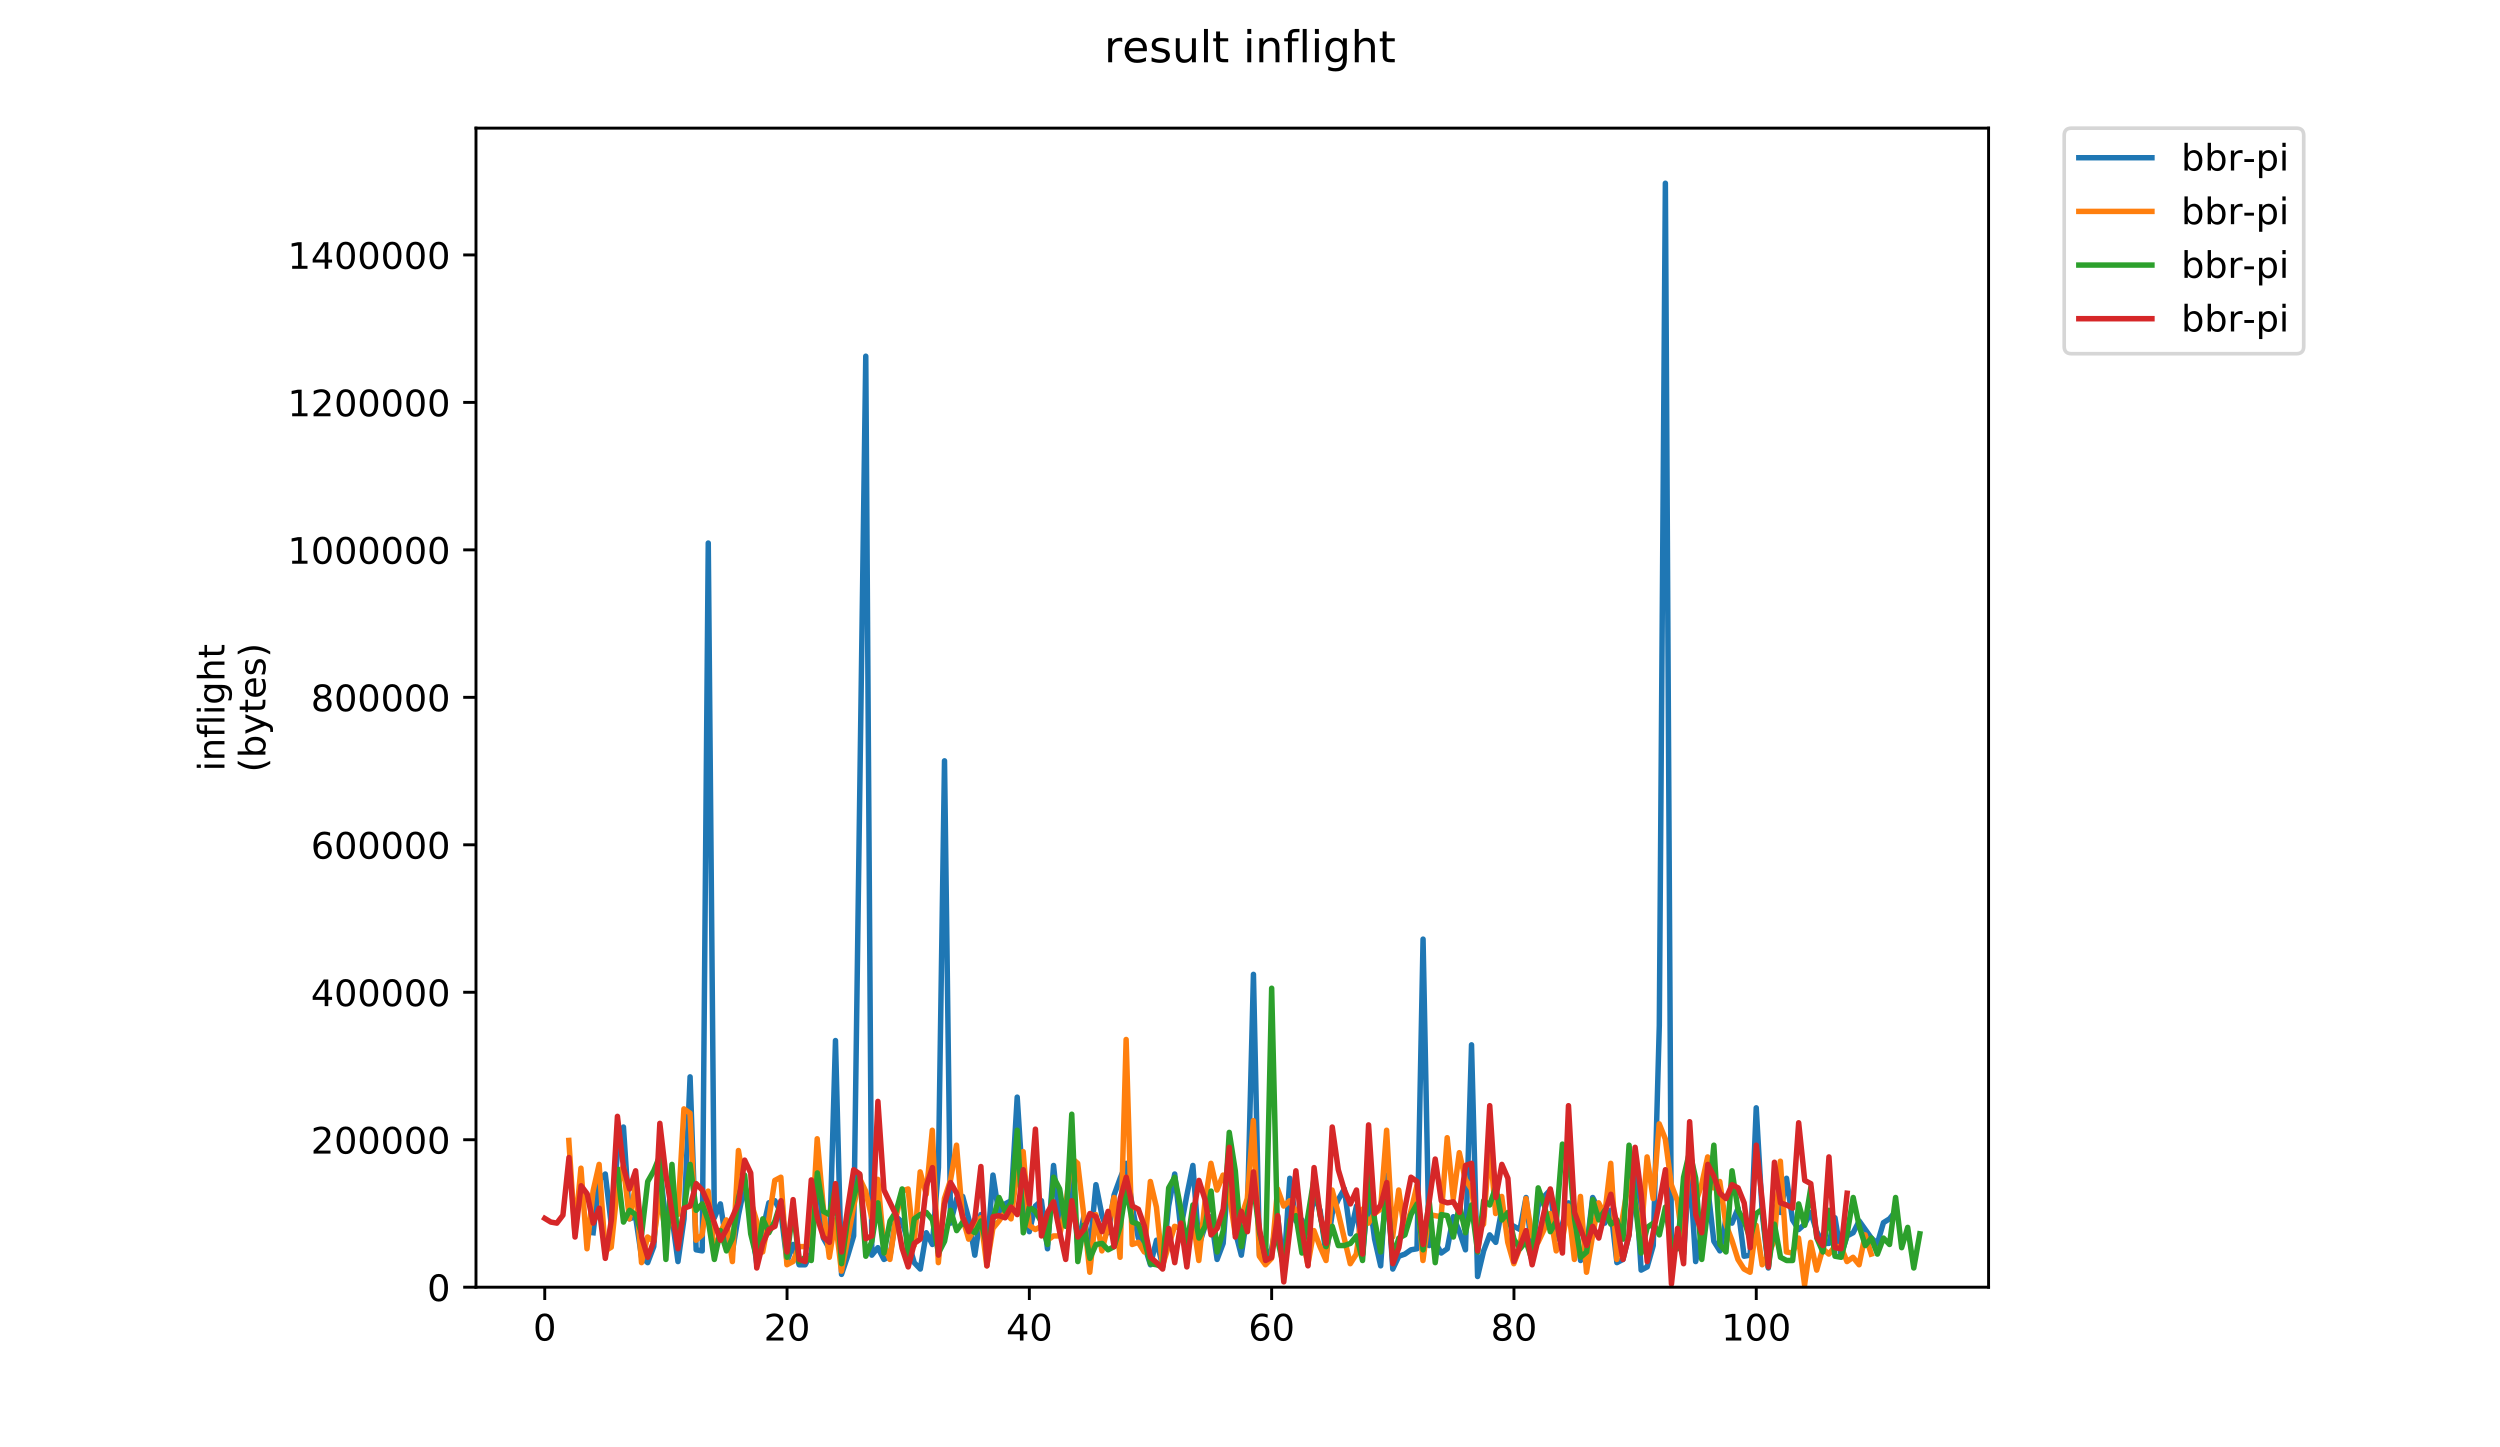 <?xml version="1.0" encoding="utf-8" standalone="no"?>
<!DOCTYPE svg PUBLIC "-//W3C//DTD SVG 1.1//EN"
  "http://www.w3.org/Graphics/SVG/1.1/DTD/svg11.dtd">
<!-- Created with matplotlib (https://matplotlib.org/) -->
<svg height="396pt" version="1.1" viewBox="0 0 684 396" width="684pt" xmlns="http://www.w3.org/2000/svg" xmlns:xlink="http://www.w3.org/1999/xlink">
 <defs>
  <style type="text/css">
*{stroke-linecap:butt;stroke-linejoin:round;}
  </style>
 </defs>
 <g id="figure_1">
  <g id="patch_1">
   <path d="M 0 396 
L 684 396 
L 684 0 
L 0 0 
z
" style="fill:#ffffff;"/>
  </g>
  <g id="axes_1">
   <g id="patch_2">
    <path d="M 130.23 352.174 
L 544.074 352.174 
L 544.074 35.062 
L 130.23 35.062 
z
" style="fill:#ffffff;"/>
   </g>
   <g id="matplotlib.axis_1">
    <g id="xtick_1">
     <g id="line2d_1">
      <defs>
       <path d="M 0 0 
L 0 3.5 
" id="ma0bd73b2fd" style="stroke:#000000;stroke-width:0.8;"/>
      </defs>
      <g>
       <use style="stroke:#000000;stroke-width:0.8;" x="149.041" xlink:href="#ma0bd73b2fd" y="352.174"/>
      </g>
     </g>
     <g id="text_1">
      <!-- 0 -->
      <defs>
       <path d="M 31.781 66.406 
Q 24.172 66.406 20.328 58.906 
Q 16.5 51.422 16.5 36.375 
Q 16.5 21.391 20.328 13.891 
Q 24.172 6.391 31.781 6.391 
Q 39.453 6.391 43.281 13.891 
Q 47.125 21.391 47.125 36.375 
Q 47.125 51.422 43.281 58.906 
Q 39.453 66.406 31.781 66.406 
z
M 31.781 74.219 
Q 44.047 74.219 50.516 64.516 
Q 56.984 54.828 56.984 36.375 
Q 56.984 17.969 50.516 8.266 
Q 44.047 -1.422 31.781 -1.422 
Q 19.531 -1.422 13.062 8.266 
Q 6.594 17.969 6.594 36.375 
Q 6.594 54.828 13.062 64.516 
Q 19.531 74.219 31.781 74.219 
z
" id="DejaVuSans-48"/>
      </defs>
      <g transform="translate(145.86 366.773)scale(0.1 -0.1)">
       <use xlink:href="#DejaVuSans-48"/>
      </g>
     </g>
    </g>
    <g id="xtick_2">
     <g id="line2d_2">
      <g>
       <use style="stroke:#000000;stroke-width:0.8;" x="215.336" xlink:href="#ma0bd73b2fd" y="352.174"/>
      </g>
     </g>
     <g id="text_2">
      <!-- 20 -->
      <defs>
       <path d="M 19.188 8.297 
L 53.609 8.297 
L 53.609 0 
L 7.328 0 
L 7.328 8.297 
Q 12.938 14.109 22.625 23.891 
Q 32.328 33.688 34.812 36.531 
Q 39.547 41.844 41.422 45.531 
Q 43.312 49.219 43.312 52.781 
Q 43.312 58.594 39.234 62.25 
Q 35.156 65.922 28.609 65.922 
Q 23.969 65.922 18.812 64.312 
Q 13.672 62.703 7.812 59.422 
L 7.812 69.391 
Q 13.766 71.781 18.938 73 
Q 24.125 74.219 28.422 74.219 
Q 39.75 74.219 46.484 68.547 
Q 53.219 62.891 53.219 53.422 
Q 53.219 48.922 51.531 44.891 
Q 49.859 40.875 45.406 35.406 
Q 44.188 33.984 37.641 27.219 
Q 31.109 20.453 19.188 8.297 
z
" id="DejaVuSans-50"/>
      </defs>
      <g transform="translate(208.973 366.773)scale(0.1 -0.1)">
       <use xlink:href="#DejaVuSans-50"/>
       <use x="63.623" xlink:href="#DejaVuSans-48"/>
      </g>
     </g>
    </g>
    <g id="xtick_3">
     <g id="line2d_3">
      <g>
       <use style="stroke:#000000;stroke-width:0.8;" x="281.63" xlink:href="#ma0bd73b2fd" y="352.174"/>
      </g>
     </g>
     <g id="text_3">
      <!-- 40 -->
      <defs>
       <path d="M 37.797 64.312 
L 12.891 25.391 
L 37.797 25.391 
z
M 35.203 72.906 
L 47.609 72.906 
L 47.609 25.391 
L 58.016 25.391 
L 58.016 17.188 
L 47.609 17.188 
L 47.609 0 
L 37.797 0 
L 37.797 17.188 
L 4.891 17.188 
L 4.891 26.703 
z
" id="DejaVuSans-52"/>
      </defs>
      <g transform="translate(275.268 366.773)scale(0.1 -0.1)">
       <use xlink:href="#DejaVuSans-52"/>
       <use x="63.623" xlink:href="#DejaVuSans-48"/>
      </g>
     </g>
    </g>
    <g id="xtick_4">
     <g id="line2d_4">
      <g>
       <use style="stroke:#000000;stroke-width:0.8;" x="347.925" xlink:href="#ma0bd73b2fd" y="352.174"/>
      </g>
     </g>
     <g id="text_4">
      <!-- 60 -->
      <defs>
       <path d="M 33.016 40.375 
Q 26.375 40.375 22.484 35.828 
Q 18.609 31.297 18.609 23.391 
Q 18.609 15.531 22.484 10.953 
Q 26.375 6.391 33.016 6.391 
Q 39.656 6.391 43.531 10.953 
Q 47.406 15.531 47.406 23.391 
Q 47.406 31.297 43.531 35.828 
Q 39.656 40.375 33.016 40.375 
z
M 52.594 71.297 
L 52.594 62.312 
Q 48.875 64.062 45.094 64.984 
Q 41.312 65.922 37.594 65.922 
Q 27.828 65.922 22.672 59.328 
Q 17.531 52.734 16.797 39.406 
Q 19.672 43.656 24.016 45.922 
Q 28.375 48.188 33.594 48.188 
Q 44.578 48.188 50.953 41.516 
Q 57.328 34.859 57.328 23.391 
Q 57.328 12.156 50.688 5.359 
Q 44.047 -1.422 33.016 -1.422 
Q 20.359 -1.422 13.672 8.266 
Q 6.984 17.969 6.984 36.375 
Q 6.984 53.656 15.188 63.938 
Q 23.391 74.219 37.203 74.219 
Q 40.922 74.219 44.703 73.484 
Q 48.484 72.75 52.594 71.297 
z
" id="DejaVuSans-54"/>
      </defs>
      <g transform="translate(341.562 366.773)scale(0.1 -0.1)">
       <use xlink:href="#DejaVuSans-54"/>
       <use x="63.623" xlink:href="#DejaVuSans-48"/>
      </g>
     </g>
    </g>
    <g id="xtick_5">
     <g id="line2d_5">
      <g>
       <use style="stroke:#000000;stroke-width:0.8;" x="414.219" xlink:href="#ma0bd73b2fd" y="352.174"/>
      </g>
     </g>
     <g id="text_5">
      <!-- 80 -->
      <defs>
       <path d="M 31.781 34.625 
Q 24.75 34.625 20.719 30.859 
Q 16.703 27.094 16.703 20.516 
Q 16.703 13.922 20.719 10.156 
Q 24.75 6.391 31.781 6.391 
Q 38.812 6.391 42.859 10.172 
Q 46.922 13.969 46.922 20.516 
Q 46.922 27.094 42.891 30.859 
Q 38.875 34.625 31.781 34.625 
z
M 21.922 38.812 
Q 15.578 40.375 12.031 44.719 
Q 8.5 49.078 8.5 55.328 
Q 8.5 64.062 14.719 69.141 
Q 20.953 74.219 31.781 74.219 
Q 42.672 74.219 48.875 69.141 
Q 55.078 64.062 55.078 55.328 
Q 55.078 49.078 51.531 44.719 
Q 48 40.375 41.703 38.812 
Q 48.828 37.156 52.797 32.312 
Q 56.781 27.484 56.781 20.516 
Q 56.781 9.906 50.312 4.234 
Q 43.844 -1.422 31.781 -1.422 
Q 19.734 -1.422 13.25 4.234 
Q 6.781 9.906 6.781 20.516 
Q 6.781 27.484 10.781 32.312 
Q 14.797 37.156 21.922 38.812 
z
M 18.312 54.391 
Q 18.312 48.734 21.844 45.562 
Q 25.391 42.391 31.781 42.391 
Q 38.141 42.391 41.719 45.562 
Q 45.312 48.734 45.312 54.391 
Q 45.312 60.062 41.719 63.234 
Q 38.141 66.406 31.781 66.406 
Q 25.391 66.406 21.844 63.234 
Q 18.312 60.062 18.312 54.391 
z
" id="DejaVuSans-56"/>
      </defs>
      <g transform="translate(407.857 366.773)scale(0.1 -0.1)">
       <use xlink:href="#DejaVuSans-56"/>
       <use x="63.623" xlink:href="#DejaVuSans-48"/>
      </g>
     </g>
    </g>
    <g id="xtick_6">
     <g id="line2d_6">
      <g>
       <use style="stroke:#000000;stroke-width:0.8;" x="480.514" xlink:href="#ma0bd73b2fd" y="352.174"/>
      </g>
     </g>
     <g id="text_6">
      <!-- 100 -->
      <defs>
       <path d="M 12.406 8.297 
L 28.516 8.297 
L 28.516 63.922 
L 10.984 60.406 
L 10.984 69.391 
L 28.422 72.906 
L 38.281 72.906 
L 38.281 8.297 
L 54.391 8.297 
L 54.391 0 
L 12.406 0 
z
" id="DejaVuSans-49"/>
      </defs>
      <g transform="translate(470.97 366.773)scale(0.1 -0.1)">
       <use xlink:href="#DejaVuSans-49"/>
       <use x="63.623" xlink:href="#DejaVuSans-48"/>
       <use x="127.246" xlink:href="#DejaVuSans-48"/>
      </g>
     </g>
    </g>
   </g>
   <g id="matplotlib.axis_2">
    <g id="ytick_1">
     <g id="line2d_7">
      <defs>
       <path d="M 0 0 
L -3.5 0 
" id="md474da5fa5" style="stroke:#000000;stroke-width:0.8;"/>
      </defs>
      <g>
       <use style="stroke:#000000;stroke-width:0.8;" x="130.23" xlink:href="#md474da5fa5" y="352.174"/>
      </g>
     </g>
     <g id="text_7">
      <!-- 0 -->
      <g transform="translate(116.868 355.973)scale(0.1 -0.1)">
       <use xlink:href="#DejaVuSans-48"/>
      </g>
     </g>
    </g>
    <g id="ytick_2">
     <g id="line2d_8">
      <g>
       <use style="stroke:#000000;stroke-width:0.8;" x="130.23" xlink:href="#md474da5fa5" y="311.828"/>
      </g>
     </g>
     <g id="text_8">
      <!-- 200000 -->
      <g transform="translate(85.055 315.627)scale(0.1 -0.1)">
       <use xlink:href="#DejaVuSans-50"/>
       <use x="63.623" xlink:href="#DejaVuSans-48"/>
       <use x="127.246" xlink:href="#DejaVuSans-48"/>
       <use x="190.869" xlink:href="#DejaVuSans-48"/>
       <use x="254.492" xlink:href="#DejaVuSans-48"/>
       <use x="318.115" xlink:href="#DejaVuSans-48"/>
      </g>
     </g>
    </g>
    <g id="ytick_3">
     <g id="line2d_9">
      <g>
       <use style="stroke:#000000;stroke-width:0.8;" x="130.23" xlink:href="#md474da5fa5" y="271.482"/>
      </g>
     </g>
     <g id="text_9">
      <!-- 400000 -->
      <g transform="translate(85.055 275.281)scale(0.1 -0.1)">
       <use xlink:href="#DejaVuSans-52"/>
       <use x="63.623" xlink:href="#DejaVuSans-48"/>
       <use x="127.246" xlink:href="#DejaVuSans-48"/>
       <use x="190.869" xlink:href="#DejaVuSans-48"/>
       <use x="254.492" xlink:href="#DejaVuSans-48"/>
       <use x="318.115" xlink:href="#DejaVuSans-48"/>
      </g>
     </g>
    </g>
    <g id="ytick_4">
     <g id="line2d_10">
      <g>
       <use style="stroke:#000000;stroke-width:0.8;" x="130.23" xlink:href="#md474da5fa5" y="231.135"/>
      </g>
     </g>
     <g id="text_10">
      <!-- 600000 -->
      <g transform="translate(85.055 234.934)scale(0.1 -0.1)">
       <use xlink:href="#DejaVuSans-54"/>
       <use x="63.623" xlink:href="#DejaVuSans-48"/>
       <use x="127.246" xlink:href="#DejaVuSans-48"/>
       <use x="190.869" xlink:href="#DejaVuSans-48"/>
       <use x="254.492" xlink:href="#DejaVuSans-48"/>
       <use x="318.115" xlink:href="#DejaVuSans-48"/>
      </g>
     </g>
    </g>
    <g id="ytick_5">
     <g id="line2d_11">
      <g>
       <use style="stroke:#000000;stroke-width:0.8;" x="130.23" xlink:href="#md474da5fa5" y="190.789"/>
      </g>
     </g>
     <g id="text_11">
      <!-- 800000 -->
      <g transform="translate(85.055 194.588)scale(0.1 -0.1)">
       <use xlink:href="#DejaVuSans-56"/>
       <use x="63.623" xlink:href="#DejaVuSans-48"/>
       <use x="127.246" xlink:href="#DejaVuSans-48"/>
       <use x="190.869" xlink:href="#DejaVuSans-48"/>
       <use x="254.492" xlink:href="#DejaVuSans-48"/>
       <use x="318.115" xlink:href="#DejaVuSans-48"/>
      </g>
     </g>
    </g>
    <g id="ytick_6">
     <g id="line2d_12">
      <g>
       <use style="stroke:#000000;stroke-width:0.8;" x="130.23" xlink:href="#md474da5fa5" y="150.443"/>
      </g>
     </g>
     <g id="text_12">
      <!-- 1000000 -->
      <g transform="translate(78.693 154.242)scale(0.1 -0.1)">
       <use xlink:href="#DejaVuSans-49"/>
       <use x="63.623" xlink:href="#DejaVuSans-48"/>
       <use x="127.246" xlink:href="#DejaVuSans-48"/>
       <use x="190.869" xlink:href="#DejaVuSans-48"/>
       <use x="254.492" xlink:href="#DejaVuSans-48"/>
       <use x="318.115" xlink:href="#DejaVuSans-48"/>
       <use x="381.738" xlink:href="#DejaVuSans-48"/>
      </g>
     </g>
    </g>
    <g id="ytick_7">
     <g id="line2d_13">
      <g>
       <use style="stroke:#000000;stroke-width:0.8;" x="130.23" xlink:href="#md474da5fa5" y="110.096"/>
      </g>
     </g>
     <g id="text_13">
      <!-- 1200000 -->
      <g transform="translate(78.693 113.896)scale(0.1 -0.1)">
       <use xlink:href="#DejaVuSans-49"/>
       <use x="63.623" xlink:href="#DejaVuSans-50"/>
       <use x="127.246" xlink:href="#DejaVuSans-48"/>
       <use x="190.869" xlink:href="#DejaVuSans-48"/>
       <use x="254.492" xlink:href="#DejaVuSans-48"/>
       <use x="318.115" xlink:href="#DejaVuSans-48"/>
       <use x="381.738" xlink:href="#DejaVuSans-48"/>
      </g>
     </g>
    </g>
    <g id="ytick_8">
     <g id="line2d_14">
      <g>
       <use style="stroke:#000000;stroke-width:0.8;" x="130.23" xlink:href="#md474da5fa5" y="69.75"/>
      </g>
     </g>
     <g id="text_14">
      <!-- 1400000 -->
      <g transform="translate(78.693 73.549)scale(0.1 -0.1)">
       <use xlink:href="#DejaVuSans-49"/>
       <use x="63.623" xlink:href="#DejaVuSans-52"/>
       <use x="127.246" xlink:href="#DejaVuSans-48"/>
       <use x="190.869" xlink:href="#DejaVuSans-48"/>
       <use x="254.492" xlink:href="#DejaVuSans-48"/>
       <use x="318.115" xlink:href="#DejaVuSans-48"/>
       <use x="381.738" xlink:href="#DejaVuSans-48"/>
      </g>
     </g>
    </g>
    <g id="text_15">
     <!-- inflight -->
     <defs>
      <path d="M 9.422 54.688 
L 18.406 54.688 
L 18.406 0 
L 9.422 0 
z
M 9.422 75.984 
L 18.406 75.984 
L 18.406 64.594 
L 9.422 64.594 
z
" id="DejaVuSans-105"/>
      <path d="M 54.891 33.016 
L 54.891 0 
L 45.906 0 
L 45.906 32.719 
Q 45.906 40.484 42.875 44.328 
Q 39.844 48.188 33.797 48.188 
Q 26.516 48.188 22.312 43.547 
Q 18.109 38.922 18.109 30.906 
L 18.109 0 
L 9.078 0 
L 9.078 54.688 
L 18.109 54.688 
L 18.109 46.188 
Q 21.344 51.125 25.703 53.562 
Q 30.078 56 35.797 56 
Q 45.219 56 50.047 50.172 
Q 54.891 44.344 54.891 33.016 
z
" id="DejaVuSans-110"/>
      <path d="M 37.109 75.984 
L 37.109 68.5 
L 28.516 68.5 
Q 23.688 68.5 21.797 66.547 
Q 19.922 64.594 19.922 59.516 
L 19.922 54.688 
L 34.719 54.688 
L 34.719 47.703 
L 19.922 47.703 
L 19.922 0 
L 10.891 0 
L 10.891 47.703 
L 2.297 47.703 
L 2.297 54.688 
L 10.891 54.688 
L 10.891 58.5 
Q 10.891 67.625 15.141 71.797 
Q 19.391 75.984 28.609 75.984 
z
" id="DejaVuSans-102"/>
      <path d="M 9.422 75.984 
L 18.406 75.984 
L 18.406 0 
L 9.422 0 
z
" id="DejaVuSans-108"/>
      <path d="M 45.406 27.984 
Q 45.406 37.75 41.375 43.109 
Q 37.359 48.484 30.078 48.484 
Q 22.859 48.484 18.828 43.109 
Q 14.797 37.75 14.797 27.984 
Q 14.797 18.266 18.828 12.891 
Q 22.859 7.516 30.078 7.516 
Q 37.359 7.516 41.375 12.891 
Q 45.406 18.266 45.406 27.984 
z
M 54.391 6.781 
Q 54.391 -7.172 48.188 -13.984 
Q 42 -20.797 29.203 -20.797 
Q 24.469 -20.797 20.266 -20.094 
Q 16.062 -19.391 12.109 -17.922 
L 12.109 -9.188 
Q 16.062 -11.328 19.922 -12.344 
Q 23.781 -13.375 27.781 -13.375 
Q 36.625 -13.375 41.016 -8.766 
Q 45.406 -4.156 45.406 5.172 
L 45.406 9.625 
Q 42.625 4.781 38.281 2.391 
Q 33.938 0 27.875 0 
Q 17.828 0 11.672 7.656 
Q 5.516 15.328 5.516 27.984 
Q 5.516 40.672 11.672 48.328 
Q 17.828 56 27.875 56 
Q 33.938 56 38.281 53.609 
Q 42.625 51.219 45.406 46.391 
L 45.406 54.688 
L 54.391 54.688 
z
" id="DejaVuSans-103"/>
      <path d="M 54.891 33.016 
L 54.891 0 
L 45.906 0 
L 45.906 32.719 
Q 45.906 40.484 42.875 44.328 
Q 39.844 48.188 33.797 48.188 
Q 26.516 48.188 22.312 43.547 
Q 18.109 38.922 18.109 30.906 
L 18.109 0 
L 9.078 0 
L 9.078 75.984 
L 18.109 75.984 
L 18.109 46.188 
Q 21.344 51.125 25.703 53.562 
Q 30.078 56 35.797 56 
Q 45.219 56 50.047 50.172 
Q 54.891 44.344 54.891 33.016 
z
" id="DejaVuSans-104"/>
      <path d="M 18.312 70.219 
L 18.312 54.688 
L 36.812 54.688 
L 36.812 47.703 
L 18.312 47.703 
L 18.312 18.016 
Q 18.312 11.328 20.141 9.422 
Q 21.969 7.516 27.594 7.516 
L 36.812 7.516 
L 36.812 0 
L 27.594 0 
Q 17.188 0 13.234 3.875 
Q 9.281 7.766 9.281 18.016 
L 9.281 47.703 
L 2.688 47.703 
L 2.688 54.688 
L 9.281 54.688 
L 9.281 70.219 
z
" id="DejaVuSans-116"/>
     </defs>
     <g transform="translate(61.415 211.018)rotate(-90)scale(0.1 -0.1)">
      <use xlink:href="#DejaVuSans-105"/>
      <use x="27.783" xlink:href="#DejaVuSans-110"/>
      <use x="91.162" xlink:href="#DejaVuSans-102"/>
      <use x="126.367" xlink:href="#DejaVuSans-108"/>
      <use x="154.15" xlink:href="#DejaVuSans-105"/>
      <use x="181.934" xlink:href="#DejaVuSans-103"/>
      <use x="245.41" xlink:href="#DejaVuSans-104"/>
      <use x="308.789" xlink:href="#DejaVuSans-116"/>
     </g>
     <!-- (bytes) -->
     <defs>
      <path d="M 31 75.875 
Q 24.469 64.656 21.281 53.656 
Q 18.109 42.672 18.109 31.391 
Q 18.109 20.125 21.312 9.062 
Q 24.516 -2 31 -13.188 
L 23.188 -13.188 
Q 15.875 -1.703 12.234 9.375 
Q 8.594 20.453 8.594 31.391 
Q 8.594 42.281 12.203 53.312 
Q 15.828 64.359 23.188 75.875 
z
" id="DejaVuSans-40"/>
      <path d="M 48.688 27.297 
Q 48.688 37.203 44.609 42.844 
Q 40.531 48.484 33.406 48.484 
Q 26.266 48.484 22.188 42.844 
Q 18.109 37.203 18.109 27.297 
Q 18.109 17.391 22.188 11.75 
Q 26.266 6.109 33.406 6.109 
Q 40.531 6.109 44.609 11.75 
Q 48.688 17.391 48.688 27.297 
z
M 18.109 46.391 
Q 20.953 51.266 25.266 53.625 
Q 29.594 56 35.594 56 
Q 45.562 56 51.781 48.094 
Q 58.016 40.188 58.016 27.297 
Q 58.016 14.406 51.781 6.484 
Q 45.562 -1.422 35.594 -1.422 
Q 29.594 -1.422 25.266 0.953 
Q 20.953 3.328 18.109 8.203 
L 18.109 0 
L 9.078 0 
L 9.078 75.984 
L 18.109 75.984 
z
" id="DejaVuSans-98"/>
      <path d="M 32.172 -5.078 
Q 28.375 -14.844 24.75 -17.812 
Q 21.141 -20.797 15.094 -20.797 
L 7.906 -20.797 
L 7.906 -13.281 
L 13.188 -13.281 
Q 16.891 -13.281 18.938 -11.516 
Q 21 -9.766 23.484 -3.219 
L 25.094 0.875 
L 2.984 54.688 
L 12.5 54.688 
L 29.594 11.922 
L 46.688 54.688 
L 56.203 54.688 
z
" id="DejaVuSans-121"/>
      <path d="M 56.203 29.594 
L 56.203 25.203 
L 14.891 25.203 
Q 15.484 15.922 20.484 11.062 
Q 25.484 6.203 34.422 6.203 
Q 39.594 6.203 44.453 7.469 
Q 49.312 8.734 54.109 11.281 
L 54.109 2.781 
Q 49.266 0.734 44.188 -0.344 
Q 39.109 -1.422 33.891 -1.422 
Q 20.797 -1.422 13.156 6.188 
Q 5.516 13.812 5.516 26.812 
Q 5.516 40.234 12.766 48.109 
Q 20.016 56 32.328 56 
Q 43.359 56 49.781 48.891 
Q 56.203 41.797 56.203 29.594 
z
M 47.219 32.234 
Q 47.125 39.594 43.094 43.984 
Q 39.062 48.391 32.422 48.391 
Q 24.906 48.391 20.391 44.141 
Q 15.875 39.891 15.188 32.172 
z
" id="DejaVuSans-101"/>
      <path d="M 44.281 53.078 
L 44.281 44.578 
Q 40.484 46.531 36.375 47.5 
Q 32.281 48.484 27.875 48.484 
Q 21.188 48.484 17.844 46.438 
Q 14.5 44.391 14.5 40.281 
Q 14.5 37.156 16.891 35.375 
Q 19.281 33.594 26.516 31.984 
L 29.594 31.297 
Q 39.156 29.25 43.188 25.516 
Q 47.219 21.781 47.219 15.094 
Q 47.219 7.469 41.188 3.016 
Q 35.156 -1.422 24.609 -1.422 
Q 20.219 -1.422 15.453 -0.562 
Q 10.688 0.297 5.422 2 
L 5.422 11.281 
Q 10.406 8.688 15.234 7.391 
Q 20.062 6.109 24.812 6.109 
Q 31.156 6.109 34.562 8.281 
Q 37.984 10.453 37.984 14.406 
Q 37.984 18.062 35.516 20.016 
Q 33.062 21.969 24.703 23.781 
L 21.578 24.516 
Q 13.234 26.266 9.516 29.906 
Q 5.812 33.547 5.812 39.891 
Q 5.812 47.609 11.281 51.797 
Q 16.75 56 26.812 56 
Q 31.781 56 36.172 55.266 
Q 40.578 54.547 44.281 53.078 
z
" id="DejaVuSans-115"/>
      <path d="M 8.016 75.875 
L 15.828 75.875 
Q 23.141 64.359 26.781 53.312 
Q 30.422 42.281 30.422 31.391 
Q 30.422 20.453 26.781 9.375 
Q 23.141 -1.703 15.828 -13.188 
L 8.016 -13.188 
Q 14.5 -2 17.703 9.062 
Q 20.906 20.125 20.906 31.391 
Q 20.906 42.672 17.703 53.656 
Q 14.5 64.656 8.016 75.875 
z
" id="DejaVuSans-41"/>
     </defs>
     <g transform="translate(72.613 211.295)rotate(-90)scale(0.1 -0.1)">
      <use xlink:href="#DejaVuSans-40"/>
      <use x="39.014" xlink:href="#DejaVuSans-98"/>
      <use x="102.49" xlink:href="#DejaVuSans-121"/>
      <use x="161.67" xlink:href="#DejaVuSans-116"/>
      <use x="200.879" xlink:href="#DejaVuSans-101"/>
      <use x="262.402" xlink:href="#DejaVuSans-115"/>
      <use x="314.502" xlink:href="#DejaVuSans-41"/>
     </g>
    </g>
   </g>
   <g id="line2d_15">
    <path clip-path="url(#p9b25936ffa)" d="M 162.29 337.277 
L 163.948 322.831 
L 165.605 321.211 
L 167.262 335.232 
L 168.92 315.661 
L 170.577 308.358 
L 172.234 333.479 
L 173.892 332.895 
L 175.549 343.995 
L 177.206 345.456 
L 178.864 341.074 
L 180.521 319.458 
L 182.179 334.356 
L 183.836 332.895 
L 185.493 345.164 
L 187.151 333.479 
L 188.808 294.629 
L 190.465 341.95 
L 192.123 342.243 
L 193.78 148.575 
L 195.437 333.187 
L 197.095 329.39 
L 198.752 340.198 
L 200.41 342.243 
L 202.067 332.311 
L 203.724 324.424 
L 205.382 333.479 
L 207.039 345.748 
L 208.696 336.4 
L 210.354 329.098 
L 212.011 328.513 
L 213.668 331.727 
L 215.326 345.164 
L 216.983 340.49 
L 218.641 346.04 
L 220.298 346.04 
L 221.955 342.827 
L 223.613 317.121 
L 225.27 338.737 
L 226.927 341.658 
L 228.585 284.697 
L 230.242 348.669 
L 231.899 343.703 
L 233.557 338.153 
L 236.872 97.457 
L 238.529 343.411 
L 240.186 341.366 
L 241.844 344.579 
L 243.501 343.703 
L 245.158 332.895 
L 246.816 334.356 
L 248.473 339.614 
L 250.13 345.456 
L 251.788 347.208 
L 253.445 337.277 
L 255.103 340.49 
L 256.76 319.458 
L 258.417 208.165 
L 260.075 334.648 
L 261.732 327.929 
L 263.389 327.345 
L 265.047 333.479 
L 266.704 343.411 
L 268.361 332.311 
L 270.019 342.827 
L 271.676 321.503 
L 273.334 332.311 
L 274.991 329.39 
L 276.648 328.513 
L 278.306 300.179 
L 279.963 325.885 
L 281.62 336.985 
L 283.278 329.974 
L 284.935 328.513 
L 286.592 341.658 
L 288.25 318.874 
L 289.907 334.648 
L 291.565 334.356 
L 293.222 321.795 
L 294.879 340.782 
L 296.537 332.895 
L 298.194 341.658 
L 299.851 324.132 
L 301.509 332.603 
L 303.166 337.277 
L 304.823 326.921 
L 306.481 322.379 
L 308.138 318.29 
L 309.796 330.266 
L 311.453 338.737 
L 313.11 340.782 
L 314.768 346.04 
L 316.425 339.321 
L 318.082 346.332 
L 319.74 329.974 
L 321.397 321.211 
L 323.054 336.108 
L 324.712 327.053 
L 326.369 318.874 
L 328.027 340.782 
L 329.684 335.524 
L 331.341 332.895 
L 332.999 344.579 
L 334.656 340.198 
L 336.313 318.29 
L 337.971 336.985 
L 339.628 343.411 
L 341.285 332.019 
L 342.943 266.587 
L 344.6 343.411 
L 346.258 344.287 
L 347.915 341.658 
L 349.572 332.895 
L 351.23 347.5 
L 352.887 322.379 
L 354.544 334.064 
L 356.202 333.771 
L 357.859 337.277 
L 359.516 327.053 
L 361.174 331.142 
L 362.831 343.411 
L 364.489 332.019 
L 366.146 328.221 
L 367.803 325.3 
L 369.461 337.569 
L 371.118 329.974 
L 372.775 343.411 
L 374.433 326.469 
L 376.09 339.029 
L 377.748 346.332 
L 379.405 321.503 
L 381.062 347.208 
L 382.72 343.703 
L 384.377 343.119 
L 386.034 341.95 
L 387.692 341.658 
L 389.349 256.947 
L 391.006 340.782 
L 392.664 339.906 
L 394.321 342.827 
L 395.979 341.658 
L 397.636 332.895 
L 399.293 336.985 
L 400.951 341.95 
L 402.608 285.866 
L 404.265 349.253 
L 405.923 342.243 
L 407.58 337.861 
L 409.237 339.906 
L 410.895 330.85 
L 412.552 334.648 
L 415.867 336.4 
L 417.524 327.637 
L 419.182 342.535 
L 420.839 329.974 
L 422.496 327.345 
L 424.154 325.592 
L 425.811 339.029 
L 427.468 334.94 
L 429.126 329.098 
L 430.783 332.603 
L 432.441 344.871 
L 434.098 341.366 
L 435.755 327.637 
L 437.413 330.85 
L 439.07 334.648 
L 440.727 331.142 
L 442.385 345.456 
L 444.042 344.579 
L 445.699 337.861 
L 447.357 321.211 
L 449.014 347.5 
L 450.672 346.624 
L 452.329 340.782 
L 453.986 280.608 
L 455.644 50.135 
L 457.301 343.411 
L 458.958 338.153 
L 460.616 343.119 
L 462.273 318.874 
L 463.93 345.164 
L 465.588 336.985 
L 467.245 325.008 
L 468.903 339.614 
L 470.56 342.243 
L 472.217 333.479 
L 473.875 334.648 
L 475.532 330.558 
L 477.189 343.703 
L 478.847 343.411 
L 480.504 303.1 
L 482.161 332.019 
L 483.819 346.916 
L 485.476 330.266 
L 487.134 331.727 
L 488.791 322.379 
L 490.448 333.771 
L 492.106 336.4 
L 493.763 334.94 
L 495.42 331.727 
L 497.078 336.985 
L 498.735 340.198 
L 500.392 340.198 
L 502.05 333.187 
L 503.707 343.411 
L 505.365 338.153 
L 507.022 337.277 
L 508.679 334.064 
L 511.994 338.737 
L 513.651 340.198 
L 515.309 334.515 
L 516.966 333.479 
L 518.623 331.435 
L 518.623 331.435 
" style="fill:none;stroke:#1f77b4;stroke-linecap:square;stroke-width:1.5;"/>
   </g>
   <g id="line2d_16">
    <path clip-path="url(#p9b25936ffa)" d="M 155.631 312.023 
L 157.288 337.277 
L 158.946 319.618 
L 160.603 341.658 
L 162.26 325.885 
L 163.918 318.582 
L 165.575 342.243 
L 167.232 341.234 
L 168.89 325.3 
L 170.547 318.874 
L 172.205 333.479 
L 173.862 324.424 
L 175.519 345.456 
L 177.177 338.445 
L 178.834 339.614 
L 180.491 326.761 
L 182.149 337.861 
L 183.806 332.603 
L 185.463 332.311 
L 187.121 303.392 
L 188.778 304.561 
L 190.436 339.321 
L 192.093 337.861 
L 193.75 325.885 
L 195.408 342.535 
L 197.065 337.277 
L 198.722 333.771 
L 200.38 345.164 
L 202.037 314.784 
L 203.694 324.424 
L 205.352 328.513 
L 207.009 334.064 
L 208.667 342.535 
L 210.324 333.771 
L 211.981 322.963 
L 213.639 322.087 
L 215.296 346.04 
L 216.953 345.164 
L 218.611 341.074 
L 220.268 341.074 
L 221.925 340.198 
L 223.583 311.571 
L 225.24 330.266 
L 226.898 343.995 
L 228.555 333.771 
L 230.212 347.793 
L 231.87 339.321 
L 233.527 330.266 
L 235.184 322.379 
L 236.842 325.885 
L 238.499 333.187 
L 240.156 322.671 
L 241.814 340.782 
L 243.471 344.579 
L 245.129 333.187 
L 246.786 325.885 
L 248.443 325.3 
L 250.101 340.782 
L 251.758 320.627 
L 253.415 326.761 
L 255.073 309.234 
L 256.73 345.456 
L 258.387 327.929 
L 260.045 322.963 
L 261.702 313.324 
L 263.36 333.187 
L 265.017 339.029 
L 268.332 333.187 
L 269.989 346.332 
L 271.646 336.108 
L 273.304 334.064 
L 274.961 331.727 
L 276.618 333.479 
L 278.276 320.627 
L 279.933 315.077 
L 281.591 335.232 
L 283.248 336.4 
L 284.905 335.524 
L 286.563 339.321 
L 288.22 338.153 
L 289.877 338.153 
L 291.535 330.266 
L 293.192 316.829 
L 294.849 318.29 
L 296.507 332.311 
L 298.164 348.085 
L 299.822 332.311 
L 301.479 342.243 
L 303.136 335.524 
L 304.794 327.637 
L 306.451 343.995 
L 308.108 284.405 
L 309.766 340.49 
L 311.423 339.906 
L 313.08 342.535 
L 314.738 323.256 
L 316.395 330.266 
L 318.053 346.332 
L 321.367 335.524 
L 323.025 336.108 
L 324.682 338.445 
L 326.339 333.479 
L 327.997 344.871 
L 329.654 329.098 
L 331.311 318.29 
L 332.969 325.592 
L 334.626 321.503 
L 336.284 326.469 
L 337.941 337.569 
L 339.598 333.055 
L 341.256 327.929 
L 342.913 306.605 
L 344.57 343.703 
L 346.228 346.04 
L 347.885 344.287 
L 349.542 325.3 
L 351.2 329.974 
L 352.857 328.513 
L 354.515 331.435 
L 356.172 337.277 
L 357.829 346.04 
L 359.487 336.692 
L 361.144 341.074 
L 362.801 344.871 
L 364.459 325.592 
L 366.116 331.727 
L 369.431 345.748 
L 371.088 343.119 
L 372.746 330.85 
L 374.403 334.648 
L 376.06 332.019 
L 377.718 330.85 
L 379.375 309.234 
L 381.032 338.445 
L 382.69 325.592 
L 384.347 337.277 
L 386.004 331.435 
L 387.662 324.424 
L 389.319 344.871 
L 390.977 332.311 
L 394.291 332.895 
L 395.949 311.279 
L 397.606 327.929 
L 399.263 315.369 
L 400.921 322.671 
L 402.578 325.3 
L 404.235 336.56 
L 405.893 334.94 
L 407.55 313.032 
L 409.208 332.019 
L 410.865 327.345 
L 412.522 339.906 
L 414.18 345.748 
L 415.837 341.366 
L 417.494 327.929 
L 419.152 338.153 
L 420.809 339.906 
L 422.466 336.4 
L 424.124 332.019 
L 425.781 342.243 
L 427.439 339.321 
L 429.096 329.974 
L 430.753 344.579 
L 432.411 327.345 
L 434.068 348.085 
L 435.725 338.153 
L 437.383 329.098 
L 439.04 332.311 
L 440.697 318.29 
L 442.355 344.579 
L 444.012 332.603 
L 445.67 322.963 
L 447.327 328.513 
L 448.984 338.445 
L 450.642 316.537 
L 452.299 327.929 
L 453.956 307.482 
L 455.614 311.571 
L 457.271 324.132 
L 458.928 328.513 
L 460.586 341.95 
L 462.243 312.448 
L 463.901 329.098 
L 465.558 324.132 
L 467.215 316.537 
L 468.873 325.008 
L 470.53 323.256 
L 472.187 334.94 
L 473.845 339.321 
L 475.502 344.579 
L 477.159 347.208 
L 478.817 348.085 
L 480.474 335.232 
L 482.132 346.04 
L 483.789 343.411 
L 485.446 339.321 
L 487.104 317.706 
L 488.761 342.535 
L 490.418 342.827 
L 492.076 338.737 
L 493.733 351.59 
L 495.391 339.906 
L 497.048 347.5 
L 498.705 341.658 
L 500.363 343.119 
L 502.02 341.074 
L 503.677 341.074 
L 505.335 345.164 
L 506.992 343.995 
L 508.649 346.04 
L 510.307 337.861 
L 511.964 343.119 
L 511.964 343.119 
" style="fill:none;stroke:#ff7f0e;stroke-linecap:square;stroke-width:1.5;"/>
   </g>
   <g id="line2d_17">
    <path clip-path="url(#p9b25936ffa)" d="M 168.93 320.042 
L 170.587 334.356 
L 172.244 331.142 
L 173.902 332.311 
L 175.559 337.569 
L 177.216 323.256 
L 178.874 320.334 
L 180.531 316.245 
L 182.189 344.579 
L 183.846 318.582 
L 185.503 340.49 
L 187.161 331.142 
L 188.818 318.582 
L 190.475 331.142 
L 192.133 329.39 
L 193.79 334.064 
L 195.447 344.579 
L 197.105 336.692 
L 198.762 342.243 
L 200.42 338.737 
L 202.077 327.637 
L 203.734 321.503 
L 205.392 337.569 
L 207.049 344.287 
L 208.706 333.479 
L 210.364 337.277 
L 212.021 334.064 
L 213.678 328.806 
L 215.336 343.995 
L 216.993 330.266 
L 218.651 345.164 
L 220.308 343.995 
L 221.965 344.871 
L 223.623 320.919 
L 225.28 331.435 
L 226.937 332.311 
L 228.595 324.716 
L 230.252 345.748 
L 231.909 333.771 
L 235.224 321.503 
L 236.882 343.703 
L 238.539 339.614 
L 240.196 329.098 
L 241.854 342.827 
L 243.511 334.064 
L 245.168 331.435 
L 246.826 325.3 
L 248.483 344.579 
L 250.14 333.479 
L 251.798 332.311 
L 253.455 331.727 
L 255.113 333.771 
L 256.77 342.827 
L 258.427 339.614 
L 260.085 331.142 
L 261.742 336.692 
L 263.399 334.356 
L 265.057 336.108 
L 266.714 337.277 
L 268.371 334.064 
L 270.029 341.074 
L 271.686 333.479 
L 273.344 327.637 
L 275.001 331.435 
L 276.658 329.098 
L 278.316 309.234 
L 279.973 337.277 
L 281.63 330.266 
L 283.288 331.435 
L 284.945 334.356 
L 286.602 340.49 
L 288.26 322.087 
L 289.917 325.3 
L 291.575 335.524 
L 293.232 304.853 
L 294.889 345.164 
L 296.547 335.232 
L 298.204 344.287 
L 299.861 340.49 
L 301.519 340.198 
L 303.176 341.95 
L 304.833 341.074 
L 306.491 335.524 
L 308.148 325.008 
L 309.806 334.356 
L 311.463 334.94 
L 313.12 339.614 
L 314.778 345.748 
L 316.435 346.04 
L 318.092 346.624 
L 319.75 325.008 
L 321.407 322.087 
L 323.064 330.718 
L 324.722 341.074 
L 326.379 329.682 
L 328.037 338.737 
L 329.694 335.524 
L 331.351 325.885 
L 333.009 342.535 
L 334.666 336.692 
L 336.323 309.819 
L 337.981 320.334 
L 339.638 341.074 
L 341.295 331.727 
L 342.953 324.424 
L 344.61 337.277 
L 346.268 343.995 
L 347.925 270.384 
L 349.582 339.321 
L 351.24 346.624 
L 352.897 333.771 
L 354.554 332.603 
L 356.212 342.827 
L 359.526 322.379 
L 361.184 332.471 
L 362.841 341.074 
L 364.499 335.524 
L 366.156 340.782 
L 367.813 340.782 
L 369.471 340.198 
L 371.128 338.153 
L 372.785 344.871 
L 374.443 320.627 
L 376.1 333.771 
L 377.757 342.535 
L 379.415 325.3 
L 381.072 343.995 
L 382.73 338.737 
L 384.387 337.861 
L 386.044 332.311 
L 387.702 329.39 
L 389.359 341.95 
L 391.016 328.513 
L 392.674 345.456 
L 394.331 332.311 
L 395.988 332.603 
L 397.646 338.445 
L 399.303 329.682 
L 400.961 337.277 
L 402.618 329.682 
L 404.275 342.535 
L 405.933 328.513 
L 407.59 329.682 
L 409.247 324.716 
L 410.905 333.771 
L 412.562 331.727 
L 414.219 339.029 
L 415.877 341.658 
L 417.534 339.614 
L 419.192 344.871 
L 420.849 325.008 
L 422.506 329.682 
L 424.164 336.985 
L 425.821 334.064 
L 427.478 313.032 
L 429.136 315.077 
L 430.793 333.479 
L 432.45 343.995 
L 434.108 342.535 
L 435.765 328.221 
L 437.423 333.771 
L 439.08 331.142 
L 440.737 334.94 
L 442.395 333.771 
L 444.052 339.029 
L 445.709 313.324 
L 447.367 329.098 
L 449.024 342.827 
L 450.681 335.816 
L 452.339 334.648 
L 453.996 337.861 
L 455.654 330.266 
L 457.311 340.782 
L 458.968 341.658 
L 460.626 322.087 
L 462.283 315.077 
L 463.94 322.379 
L 465.598 344.579 
L 467.255 330.558 
L 468.912 313.324 
L 470.57 340.49 
L 472.227 342.535 
L 473.885 320.334 
L 475.542 331.142 
L 477.199 334.064 
L 478.857 339.029 
L 480.514 332.019 
L 482.171 330.85 
L 483.829 346.624 
L 485.486 334.94 
L 487.143 343.995 
L 488.801 344.871 
L 490.458 344.871 
L 492.116 329.39 
L 493.773 335.232 
L 495.43 325.008 
L 497.088 338.737 
L 498.745 342.535 
L 500.402 331.142 
L 502.06 343.703 
L 503.717 343.995 
L 505.374 337.569 
L 507.032 327.637 
L 508.689 335.524 
L 510.347 340.782 
L 512.004 338.737 
L 513.661 343.119 
L 515.319 338.737 
L 516.976 340.49 
L 518.633 327.637 
L 520.291 341.366 
L 521.948 335.816 
L 523.605 346.916 
L 525.263 337.569 
L 525.263 337.569 
" style="fill:none;stroke:#2ca02c;stroke-linecap:square;stroke-width:1.5;"/>
   </g>
   <g id="line2d_18">
    <path clip-path="url(#p9b25936ffa)" d="M 149.041 333.347 
L 150.699 334.356 
L 152.356 334.648 
L 154.013 332.471 
L 155.671 316.697 
L 157.328 338.445 
L 158.985 324.424 
L 160.643 326.628 
L 162.3 334.648 
L 163.958 330.558 
L 165.615 344.287 
L 167.272 333.771 
L 168.93 305.437 
L 170.587 319.458 
L 172.244 325.3 
L 173.902 320.334 
L 175.559 338.445 
L 177.216 343.995 
L 178.874 339.614 
L 180.531 307.349 
L 182.189 321.503 
L 185.503 341.658 
L 187.161 330.558 
L 188.818 329.974 
L 190.475 323.84 
L 192.133 325.592 
L 193.79 329.39 
L 195.447 334.648 
L 197.105 339.321 
L 198.762 336.4 
L 200.42 332.895 
L 202.077 329.098 
L 203.734 317.413 
L 205.392 320.919 
L 207.049 346.916 
L 208.706 340.198 
L 210.364 336.4 
L 212.021 335.524 
L 213.678 328.513 
L 215.336 342.535 
L 216.993 328.221 
L 218.651 344.579 
L 220.308 345.164 
L 221.965 322.831 
L 223.623 333.187 
L 225.28 338.445 
L 226.937 339.906 
L 228.595 323.84 
L 230.252 342.535 
L 231.909 330.718 
L 233.567 320.042 
L 235.224 321.211 
L 236.882 338.897 
L 238.539 338.153 
L 240.196 301.347 
L 241.854 325.592 
L 245.168 332.471 
L 246.826 341.526 
L 248.483 346.624 
L 250.14 340.198 
L 251.798 339.029 
L 253.455 324.424 
L 255.113 319.458 
L 256.77 343.411 
L 258.427 329.39 
L 260.085 323.548 
L 261.742 326.469 
L 263.399 332.895 
L 265.057 336.985 
L 266.714 333.479 
L 268.371 319.166 
L 270.029 346.332 
L 271.686 332.895 
L 273.344 332.603 
L 275.001 333.187 
L 276.658 330.266 
L 278.316 332.311 
L 279.973 320.042 
L 281.63 329.39 
L 283.288 308.942 
L 284.945 338.153 
L 286.602 331.727 
L 288.26 328.806 
L 289.917 336.985 
L 291.575 344.579 
L 293.232 328.513 
L 294.889 338.445 
L 296.547 336.4 
L 298.204 332.019 
L 299.861 332.895 
L 301.519 336.985 
L 303.176 331.435 
L 304.833 341.074 
L 306.491 327.929 
L 308.148 322.087 
L 309.806 329.974 
L 311.463 330.85 
L 313.12 335.524 
L 314.778 343.995 
L 316.435 345.456 
L 318.092 347.208 
L 319.75 336.108 
L 321.407 345.456 
L 323.064 334.648 
L 324.722 346.624 
L 326.379 332.603 
L 328.037 322.963 
L 329.694 328.221 
L 331.351 337.861 
L 333.009 336.108 
L 334.666 330.85 
L 336.323 313.908 
L 337.981 338.445 
L 339.638 331.435 
L 341.295 336.985 
L 342.953 320.627 
L 344.61 336.4 
L 346.268 344.871 
L 347.925 343.995 
L 349.582 332.603 
L 351.24 350.714 
L 352.897 336.4 
L 354.554 320.334 
L 356.212 336.4 
L 357.869 346.332 
L 359.526 319.458 
L 361.184 332.311 
L 362.841 340.198 
L 364.499 308.358 
L 366.156 320.042 
L 367.813 325.592 
L 369.471 329.39 
L 371.128 325.592 
L 372.785 343.119 
L 374.443 307.774 
L 376.1 332.019 
L 377.757 329.682 
L 379.415 323.548 
L 381.072 345.748 
L 382.73 341.366 
L 384.387 330.558 
L 386.044 322.087 
L 387.702 323.256 
L 389.359 340.49 
L 392.674 317.121 
L 394.331 328.513 
L 395.988 329.098 
L 397.646 328.806 
L 399.303 331.727 
L 400.961 318.874 
L 402.618 318.29 
L 404.275 342.243 
L 405.933 332.603 
L 407.59 302.516 
L 409.247 327.637 
L 410.905 318.582 
L 412.562 322.379 
L 414.219 345.164 
L 417.534 336.692 
L 419.192 346.04 
L 420.849 339.029 
L 422.506 331.435 
L 424.164 325.3 
L 425.821 333.479 
L 427.478 342.827 
L 429.136 302.516 
L 430.793 331.727 
L 434.108 340.782 
L 435.765 335.524 
L 437.423 338.737 
L 439.08 331.727 
L 440.737 326.761 
L 442.395 335.232 
L 444.052 344.579 
L 445.709 337.861 
L 447.367 313.908 
L 449.024 326.761 
L 450.681 345.164 
L 453.996 329.098 
L 455.654 320.042 
L 457.311 351.298 
L 458.968 336.108 
L 460.626 345.748 
L 462.283 306.898 
L 463.94 332.311 
L 465.598 337.277 
L 467.255 318.582 
L 468.912 321.795 
L 470.57 326.469 
L 472.227 327.929 
L 473.885 324.132 
L 475.542 325.008 
L 477.199 329.098 
L 478.857 341.366 
L 480.514 313.324 
L 482.171 328.806 
L 483.829 346.624 
L 485.486 317.998 
L 487.143 329.098 
L 488.801 329.682 
L 490.458 330.558 
L 492.116 307.19 
L 493.773 322.963 
L 495.43 323.84 
L 497.088 338.445 
L 498.745 340.782 
L 500.402 316.537 
L 502.06 341.366 
L 503.717 341.658 
L 505.374 326.469 
L 505.374 326.469 
" style="fill:none;stroke:#d62728;stroke-linecap:square;stroke-width:1.5;"/>
   </g>
   <g id="patch_3">
    <path d="M 130.23 352.174 
L 130.23 35.062 
" style="fill:none;stroke:#000000;stroke-linecap:square;stroke-linejoin:miter;stroke-width:0.8;"/>
   </g>
   <g id="patch_4">
    <path d="M 544.074 352.174 
L 544.074 35.062 
" style="fill:none;stroke:#000000;stroke-linecap:square;stroke-linejoin:miter;stroke-width:0.8;"/>
   </g>
   <g id="patch_5">
    <path d="M 130.23 352.174 
L 544.074 352.174 
" style="fill:none;stroke:#000000;stroke-linecap:square;stroke-linejoin:miter;stroke-width:0.8;"/>
   </g>
   <g id="patch_6">
    <path d="M 130.23 35.062 
L 544.074 35.062 
" style="fill:none;stroke:#000000;stroke-linecap:square;stroke-linejoin:miter;stroke-width:0.8;"/>
   </g>
   <g id="legend_1">
    <g id="patch_7">
     <path d="M 566.766 96.775 
L 628.299 96.775 
Q 630.299 96.775 630.299 94.775 
L 630.299 37.062 
Q 630.299 35.062 628.299 35.062 
L 566.766 35.062 
Q 564.766 35.062 564.766 37.062 
L 564.766 94.775 
Q 564.766 96.775 566.766 96.775 
z
" style="fill:#ffffff;opacity:0.8;stroke:#cccccc;stroke-linejoin:miter;"/>
    </g>
    <g id="line2d_19">
     <path d="M 568.766 43.161 
L 588.766 43.161 
" style="fill:none;stroke:#1f77b4;stroke-linecap:square;stroke-width:1.5;"/>
    </g>
    <g id="line2d_20"/>
    <g id="text_16">
     <!-- bbr-pi -->
     <defs>
      <path d="M 41.109 46.297 
Q 39.594 47.172 37.812 47.578 
Q 36.031 48 33.891 48 
Q 26.266 48 22.188 43.047 
Q 18.109 38.094 18.109 28.812 
L 18.109 0 
L 9.078 0 
L 9.078 54.688 
L 18.109 54.688 
L 18.109 46.188 
Q 20.953 51.172 25.484 53.578 
Q 30.031 56 36.531 56 
Q 37.453 56 38.578 55.875 
Q 39.703 55.766 41.062 55.516 
z
" id="DejaVuSans-114"/>
      <path d="M 4.891 31.391 
L 31.203 31.391 
L 31.203 23.391 
L 4.891 23.391 
z
" id="DejaVuSans-45"/>
      <path d="M 18.109 8.203 
L 18.109 -20.797 
L 9.078 -20.797 
L 9.078 54.688 
L 18.109 54.688 
L 18.109 46.391 
Q 20.953 51.266 25.266 53.625 
Q 29.594 56 35.594 56 
Q 45.562 56 51.781 48.094 
Q 58.016 40.188 58.016 27.297 
Q 58.016 14.406 51.781 6.484 
Q 45.562 -1.422 35.594 -1.422 
Q 29.594 -1.422 25.266 0.953 
Q 20.953 3.328 18.109 8.203 
z
M 48.688 27.297 
Q 48.688 37.203 44.609 42.844 
Q 40.531 48.484 33.406 48.484 
Q 26.266 48.484 22.188 42.844 
Q 18.109 37.203 18.109 27.297 
Q 18.109 17.391 22.188 11.75 
Q 26.266 6.109 33.406 6.109 
Q 40.531 6.109 44.609 11.75 
Q 48.688 17.391 48.688 27.297 
z
" id="DejaVuSans-112"/>
     </defs>
     <g transform="translate(596.766 46.661)scale(0.1 -0.1)">
      <use xlink:href="#DejaVuSans-98"/>
      <use x="63.477" xlink:href="#DejaVuSans-98"/>
      <use x="126.953" xlink:href="#DejaVuSans-114"/>
      <use x="167.973" xlink:href="#DejaVuSans-45"/>
      <use x="204.057" xlink:href="#DejaVuSans-112"/>
      <use x="267.533" xlink:href="#DejaVuSans-105"/>
     </g>
    </g>
    <g id="line2d_21">
     <path d="M 568.766 57.839 
L 588.766 57.839 
" style="fill:none;stroke:#ff7f0e;stroke-linecap:square;stroke-width:1.5;"/>
    </g>
    <g id="line2d_22"/>
    <g id="text_17">
     <!-- bbr-pi -->
     <g transform="translate(596.766 61.339)scale(0.1 -0.1)">
      <use xlink:href="#DejaVuSans-98"/>
      <use x="63.477" xlink:href="#DejaVuSans-98"/>
      <use x="126.953" xlink:href="#DejaVuSans-114"/>
      <use x="167.973" xlink:href="#DejaVuSans-45"/>
      <use x="204.057" xlink:href="#DejaVuSans-112"/>
      <use x="267.533" xlink:href="#DejaVuSans-105"/>
     </g>
    </g>
    <g id="line2d_23">
     <path d="M 568.766 72.517 
L 588.766 72.517 
" style="fill:none;stroke:#2ca02c;stroke-linecap:square;stroke-width:1.5;"/>
    </g>
    <g id="line2d_24"/>
    <g id="text_18">
     <!-- bbr-pi -->
     <g transform="translate(596.766 76.017)scale(0.1 -0.1)">
      <use xlink:href="#DejaVuSans-98"/>
      <use x="63.477" xlink:href="#DejaVuSans-98"/>
      <use x="126.953" xlink:href="#DejaVuSans-114"/>
      <use x="167.973" xlink:href="#DejaVuSans-45"/>
      <use x="204.057" xlink:href="#DejaVuSans-112"/>
      <use x="267.533" xlink:href="#DejaVuSans-105"/>
     </g>
    </g>
    <g id="line2d_25">
     <path d="M 568.766 87.195 
L 588.766 87.195 
" style="fill:none;stroke:#d62728;stroke-linecap:square;stroke-width:1.5;"/>
    </g>
    <g id="line2d_26"/>
    <g id="text_19">
     <!-- bbr-pi -->
     <g transform="translate(596.766 90.695)scale(0.1 -0.1)">
      <use xlink:href="#DejaVuSans-98"/>
      <use x="63.477" xlink:href="#DejaVuSans-98"/>
      <use x="126.953" xlink:href="#DejaVuSans-114"/>
      <use x="167.973" xlink:href="#DejaVuSans-45"/>
      <use x="204.057" xlink:href="#DejaVuSans-112"/>
      <use x="267.533" xlink:href="#DejaVuSans-105"/>
     </g>
    </g>
   </g>
  </g>
  <g id="text_20">
   <!-- result inflight -->
   <defs>
    <path d="M 8.5 21.578 
L 8.5 54.688 
L 17.484 54.688 
L 17.484 21.922 
Q 17.484 14.156 20.5 10.266 
Q 23.531 6.391 29.594 6.391 
Q 36.859 6.391 41.078 11.031 
Q 45.312 15.672 45.312 23.688 
L 45.312 54.688 
L 54.297 54.688 
L 54.297 0 
L 45.312 0 
L 45.312 8.406 
Q 42.047 3.422 37.719 1 
Q 33.406 -1.422 27.688 -1.422 
Q 18.266 -1.422 13.375 4.438 
Q 8.5 10.297 8.5 21.578 
z
M 31.109 56 
z
" id="DejaVuSans-117"/>
    <path id="DejaVuSans-32"/>
   </defs>
   <g transform="translate(302.11 17.038)scale(0.12 -0.12)">
    <use xlink:href="#DejaVuSans-114"/>
    <use x="41.082" xlink:href="#DejaVuSans-101"/>
    <use x="102.605" xlink:href="#DejaVuSans-115"/>
    <use x="154.705" xlink:href="#DejaVuSans-117"/>
    <use x="218.084" xlink:href="#DejaVuSans-108"/>
    <use x="245.867" xlink:href="#DejaVuSans-116"/>
    <use x="285.076" xlink:href="#DejaVuSans-32"/>
    <use x="316.863" xlink:href="#DejaVuSans-105"/>
    <use x="344.646" xlink:href="#DejaVuSans-110"/>
    <use x="408.025" xlink:href="#DejaVuSans-102"/>
    <use x="443.23" xlink:href="#DejaVuSans-108"/>
    <use x="471.014" xlink:href="#DejaVuSans-105"/>
    <use x="498.797" xlink:href="#DejaVuSans-103"/>
    <use x="562.273" xlink:href="#DejaVuSans-104"/>
    <use x="625.652" xlink:href="#DejaVuSans-116"/>
   </g>
  </g>
 </g>
 <defs>
  <clipPath id="p9b25936ffa">
   <rect height="317.112" width="413.844" x="130.23" y="35.062"/>
  </clipPath>
 </defs>
</svg>
